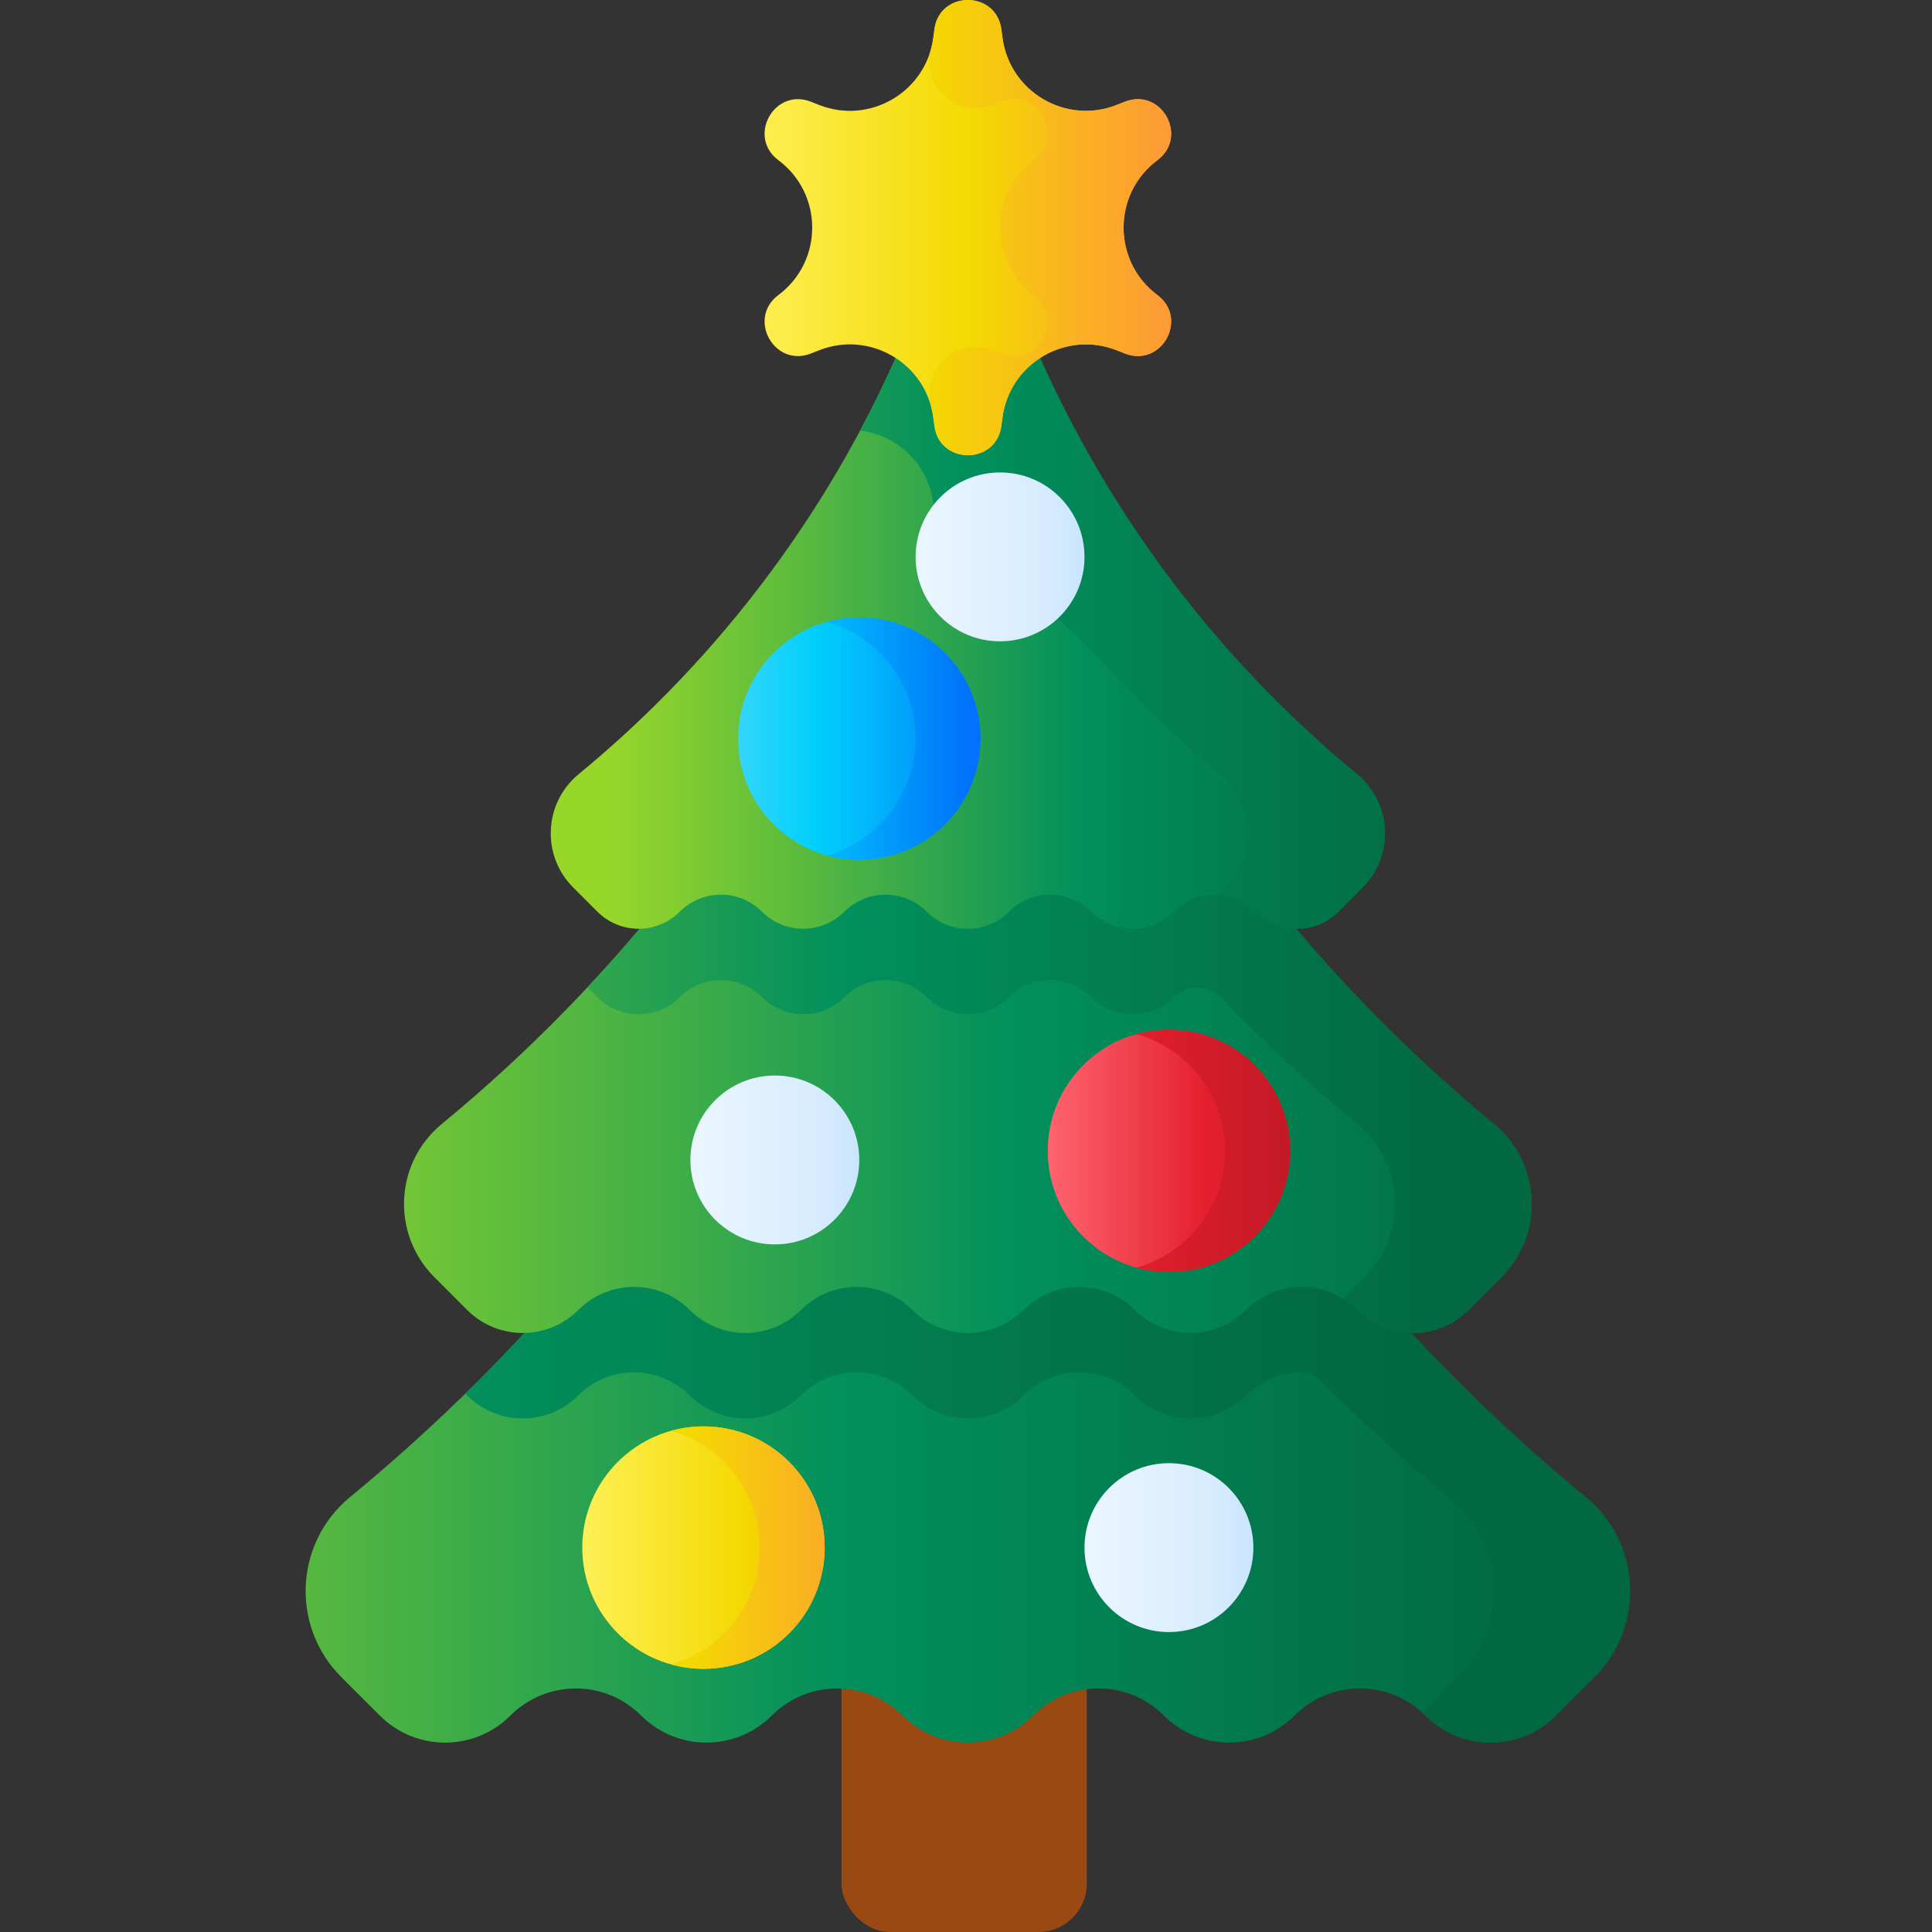 <svg width="30" height="30" viewBox="0 0 200 200" fill="none" xmlns="http://www.w3.org/2000/svg">
<rect x="0" y="0" width="200" height="200" fill="#333333" stroke="none"/>
<rect x="87.109" y="120.312" width="25.391" height="79.688" rx="5" fill="#9B4912"/>
<path d="M164.159 154.984C142.946 137.526 125.828 115.619 114.017 90.814C111.491 85.509 106.169 82.102 100.293 82.102H100.097C94.221 82.102 88.899 85.509 86.373 90.814C74.561 115.619 57.444 137.525 36.23 154.984C30.49 159.708 30.072 168.351 35.328 173.609L39.312 177.592C43.048 181.328 49.105 181.328 52.841 177.592C56.577 173.856 62.635 173.856 66.371 177.592C70.107 181.328 76.164 181.328 79.9 177.592C83.636 173.856 89.694 173.856 93.43 177.592C97.166 181.328 103.223 181.328 106.959 177.592C110.695 173.856 116.753 173.856 120.489 177.592C124.225 181.328 130.282 181.328 134.018 177.592C137.754 173.856 143.812 173.856 147.548 177.592C151.284 181.328 157.341 181.328 161.077 177.592L165.06 173.609C170.318 168.352 169.899 159.709 164.159 154.984Z" fill="url(#paint0_linear_32_2)"/>
<path d="M164.16 154.983C160.027 151.584 156.043 148.008 152.219 144.265C136.438 128.837 123.506 110.742 114.018 90.816C111.489 85.51 106.169 82.104 100.294 82.1H100.096C97.616 82.1 95.229 82.709 93.114 83.812C90.224 85.319 87.833 87.753 86.372 90.816C76.884 110.742 63.952 128.837 48.171 144.265L48.355 144.449C51.538 147.633 56.695 147.633 59.875 144.449C61.467 142.857 63.55 142.065 65.637 142.065C67.721 142.065 69.804 142.857 71.396 144.449C72.987 146.041 75.071 146.837 77.154 146.837C79.241 146.837 81.324 146.041 82.916 144.449C84.504 142.857 86.591 142.065 88.674 142.065C90.758 142.065 92.845 142.857 94.436 144.449C96.028 146.041 98.112 146.837 100.195 146.837C102.278 146.837 104.362 146.041 105.953 144.449C107.545 142.857 109.632 142.065 111.715 142.065C113.799 142.065 115.886 142.857 117.474 144.449C119.065 146.041 121.149 146.837 123.236 146.837C125.319 146.837 127.403 146.041 128.994 144.449C130.586 142.857 132.669 142.065 134.753 142.065H134.765C135.481 142.066 136.16 142.376 136.667 142.883C140.916 147.128 145.367 151.166 150.005 154.983C155.745 159.708 156.163 168.35 150.907 173.609L147.228 177.288C147.338 177.383 147.444 177.486 147.55 177.592C149.418 179.46 151.865 180.393 154.313 180.393C156.761 180.393 159.208 179.46 161.079 177.592L165.062 173.609C170.318 168.35 169.901 159.708 164.16 154.983Z" fill="url(#paint1_linear_32_2)"/>
<path d="M154.657 116.355C136.595 101.49 122.02 82.838 111.963 61.718C109.812 57.201 105.282 54.3 100.278 54.3H100.111C95.108 54.3 90.577 57.201 88.426 61.718C78.369 82.838 63.794 101.49 45.732 116.355C40.845 120.377 40.488 127.737 44.964 132.212L48.356 135.604C51.537 138.785 56.694 138.785 59.876 135.604C63.056 132.423 68.214 132.423 71.395 135.604C74.576 138.785 79.734 138.785 82.915 135.604C86.096 132.423 91.254 132.423 94.435 135.604C97.615 138.785 102.773 138.785 105.954 135.604C109.135 132.423 114.293 132.423 117.474 135.604C120.655 138.785 125.813 138.785 128.994 135.604C132.175 132.423 137.333 132.423 140.513 135.604C143.694 138.785 148.852 138.785 152.033 135.604L155.425 132.212C159.9 127.737 159.544 120.377 154.657 116.355Z" fill="url(#paint2_linear_32_2)"/>
<path d="M154.656 116.354C149.325 111.968 144.286 107.24 139.57 102.198C128.338 90.207 119.026 76.553 111.963 61.719C109.812 57.199 105.281 54.298 100.28 54.298H100.11C97.574 54.298 95.161 55.045 93.117 56.368C91.088 57.682 89.463 59.535 88.427 61.719C81.352 76.575 72.036 90.225 60.819 102.198L61.845 103.228C64.197 105.58 68.014 105.58 70.366 103.228C71.544 102.05 73.086 101.459 74.628 101.459C76.171 101.459 77.713 102.05 78.891 103.228C80.068 104.402 81.611 104.993 83.153 104.993C84.695 104.993 86.237 104.402 87.412 103.228C88.586 102.05 90.128 101.459 91.67 101.459C93.212 101.459 94.755 102.05 95.933 103.228C97.11 104.402 98.653 104.993 100.195 104.993C101.737 104.993 103.279 104.402 104.457 103.228C105.635 102.05 107.177 101.459 108.719 101.459C110.261 101.459 111.804 102.05 112.978 103.228C114.152 104.402 115.694 104.993 117.237 104.993C118.779 104.993 120.321 104.402 121.499 103.228L121.527 103.2C122.904 101.84 125.153 101.936 126.489 103.336C130.893 107.954 135.572 112.3 140.5 116.353C145.389 120.375 145.746 127.736 141.268 132.21L139.043 134.439C139.567 134.761 140.062 135.15 140.515 135.603C142.103 137.194 144.19 137.99 146.273 137.99C148.356 137.99 150.443 137.194 152.035 135.603L155.424 132.21C159.902 127.736 159.544 120.376 154.656 116.354Z" fill="url(#paint3_linear_32_2)"/>
<path d="M140.484 80.14C125.555 67.853 113.871 52.09 106.457 34.233L100.194 19.151L93.932 34.233C86.518 52.089 74.834 67.853 59.905 80.139C56.289 83.115 56.025 88.56 59.337 91.871L61.846 94.38C64.199 96.733 68.014 96.733 70.368 94.38C72.721 92.026 76.536 92.026 78.89 94.38C81.243 96.733 85.058 96.733 87.412 94.38C89.765 92.026 93.58 92.026 95.934 94.38C98.287 96.733 102.102 96.733 104.456 94.38C106.809 92.026 110.624 92.026 112.978 94.38C115.331 96.733 119.146 96.733 121.5 94.38C123.853 92.026 127.668 92.026 130.022 94.38C132.375 96.733 136.19 96.733 138.544 94.38L141.053 91.871C144.363 88.56 144.1 83.116 140.484 80.14Z" fill="url(#paint4_linear_32_2)"/>
<path d="M141.053 91.87L138.545 94.381C137.37 95.559 135.828 96.146 134.286 96.146C132.744 96.146 131.202 95.559 130.024 94.381C128.987 93.341 127.603 92.717 126.137 92.63L126.897 91.87C130.208 88.559 129.946 83.116 126.331 80.141C122.132 76.685 118.177 72.944 114.494 68.943C109.674 63.707 104.018 59.387 98.155 55.354C97.427 54.853 96.88 54.049 96.732 52.94L96.616 52.063C96.067 47.96 92.81 45.028 89.039 44.564C90.51 41.819 91.869 39.011 93.117 36.15C93.397 35.513 93.669 34.873 93.934 34.232L100.195 19.15L106.456 34.232C107.92 37.762 109.554 41.211 111.351 44.564C118.637 58.219 128.536 70.307 140.487 80.141C144.102 83.116 144.363 88.559 141.053 91.87Z" fill="url(#paint5_linear_32_2)"/>
<path d="M88.952 89.009C95.881 89.009 101.499 83.391 101.499 76.462C101.499 69.532 95.881 63.914 88.952 63.914C82.022 63.914 76.404 69.532 76.404 76.462C76.404 83.391 82.022 89.009 88.952 89.009Z" fill="url(#paint6_linear_32_2)"/>
<path d="M88.952 63.915C87.786 63.915 86.659 64.077 85.588 64.375C90.883 65.845 94.771 70.698 94.771 76.462C94.771 82.225 90.883 87.078 85.588 88.549C86.659 88.847 87.786 89.009 88.952 89.009C95.882 89.009 101.499 83.391 101.499 76.462C101.499 69.532 95.882 63.915 88.952 63.915Z" fill="url(#paint7_linear_32_2)"/>
<path d="M121.007 131.683C127.937 131.683 133.554 126.066 133.554 119.136C133.554 112.206 127.937 106.589 121.007 106.589C114.078 106.589 108.46 112.206 108.46 119.136C108.46 126.066 114.078 131.683 121.007 131.683Z" fill="url(#paint8_linear_32_2)"/>
<path d="M121.008 106.589C119.842 106.589 118.715 106.751 117.644 107.049C122.939 108.519 126.827 113.372 126.827 119.136C126.827 124.899 122.939 129.752 117.644 131.223C118.715 131.521 119.842 131.683 121.008 131.683C127.937 131.683 133.555 126.065 133.555 119.136C133.555 112.206 127.937 106.589 121.008 106.589Z" fill="url(#paint9_linear_32_2)"/>
<path d="M72.825 172.755C79.754 172.755 85.372 167.137 85.372 160.207C85.372 153.278 79.754 147.66 72.825 147.66C65.895 147.66 60.277 153.278 60.277 160.207C60.277 167.137 65.895 172.755 72.825 172.755Z" fill="url(#paint10_linear_32_2)"/>
<path d="M72.825 147.661C71.659 147.661 70.532 147.823 69.461 148.12C74.756 149.591 78.644 154.444 78.644 160.207C78.644 165.971 74.756 170.824 69.461 172.295C70.532 172.592 71.659 172.755 72.825 172.755C79.755 172.755 85.372 167.137 85.372 160.207C85.372 153.278 79.755 147.661 72.825 147.661Z" fill="url(#paint11_linear_32_2)"/>
<path d="M80.211 128.819C85.039 128.819 88.952 124.906 88.952 120.078C88.952 115.25 85.039 111.337 80.211 111.337C75.383 111.337 71.47 115.25 71.47 120.078C71.47 124.906 75.383 128.819 80.211 128.819Z" fill="url(#paint12_linear_32_2)"/>
<path d="M121.008 168.949C125.836 168.949 129.749 165.036 129.749 160.208C129.749 155.38 125.836 151.467 121.008 151.467C116.18 151.467 112.267 155.38 112.267 160.208C112.267 165.036 116.18 168.949 121.008 168.949Z" fill="url(#paint13_linear_32_2)"/>
<path d="M103.525 66.389C108.353 66.389 112.267 62.476 112.267 57.648C112.267 52.82 108.353 48.907 103.525 48.907C98.698 48.907 94.784 52.82 94.784 57.648C94.784 62.476 98.698 66.389 103.525 66.389Z" fill="url(#paint14_linear_32_2)"/>
<path d="M119.811 16.584C123.079 14.143 120.229 9.035 116.435 10.534L115.613 10.859C110.346 12.941 104.524 9.523 103.776 3.909L103.659 3.033C103.12 -1.011 97.27 -1.011 96.731 3.033L96.615 3.909C95.866 9.523 90.044 12.941 84.778 10.859L83.955 10.534C80.161 9.034 77.311 14.143 80.579 16.584C85.244 20.068 85.244 27.058 80.579 30.542C77.311 32.983 80.161 38.091 83.955 36.592L84.778 36.267C90.044 34.185 95.866 37.603 96.615 43.217L96.731 44.093C97.27 48.137 103.12 48.137 103.659 44.093L103.776 43.217C104.524 37.603 110.346 34.185 115.613 36.267L116.435 36.592C120.229 38.092 123.079 32.983 119.811 30.542C115.147 27.059 115.147 20.068 119.811 16.584Z" fill="url(#paint15_linear_32_2)"/>
<path d="M119.811 30.543C115.147 27.059 115.147 20.068 119.811 16.584C119.904 16.515 119.993 16.442 120.077 16.369C122.916 13.856 120.121 9.078 116.435 10.534L115.613 10.859C110.346 12.941 104.525 9.523 103.776 3.909L103.659 3.033C103.12 -1.011 97.27 -1.011 96.731 3.033L96.615 3.909C96.562 4.305 96.482 4.698 96.377 5.083C95.335 8.878 99.06 12.301 102.736 10.897L102.833 10.859L103.655 10.534C105.452 9.823 107.038 10.596 107.862 11.866C108.777 13.276 108.751 15.299 107.031 16.584C102.367 20.068 102.367 27.058 107.031 30.542C110.3 32.983 107.449 38.092 103.656 36.592L102.833 36.267C102.801 36.254 102.768 36.242 102.736 36.229C99.06 34.825 95.335 38.248 96.377 42.043C96.481 42.422 96.561 42.813 96.615 43.217L96.731 44.093C97.27 48.137 103.12 48.137 103.659 44.093L103.776 43.217C104.524 37.603 110.346 34.185 115.612 36.267L116.435 36.592C120.229 38.092 123.08 32.984 119.811 30.543Z" fill="url(#paint16_linear_32_2)"/>
<defs>
<linearGradient id="paint0_linear_32_2" x1="-10.989" y1="131.248" x2="161.921" y2="131.248" gradientUnits="userSpaceOnUse">
<stop stop-color="#97D729"/>
<stop offset="0.565" stop-color="#02905D"/>
<stop offset="0.996" stop-color="#026841"/>
</linearGradient>
<linearGradient id="paint1_linear_32_2" x1="-84.207" y1="131.247" x2="145.391" y2="131.247" gradientUnits="userSpaceOnUse">
<stop stop-color="#97D729"/>
<stop offset="0.565" stop-color="#02905D"/>
<stop offset="0.996" stop-color="#026841"/>
</linearGradient>
<linearGradient id="paint2_linear_32_2" x1="21.552" y1="96.145" x2="168.229" y2="96.145" gradientUnits="userSpaceOnUse">
<stop stop-color="#97D729"/>
<stop offset="0.565" stop-color="#02905D"/>
<stop offset="0.996" stop-color="#026841"/>
</linearGradient>
<linearGradient id="paint3_linear_32_2" x1="2.924" y1="96.144" x2="152.201" y2="96.144" gradientUnits="userSpaceOnUse">
<stop stop-color="#97D729"/>
<stop offset="0.565" stop-color="#02905D"/>
<stop offset="0.996" stop-color="#026841"/>
</linearGradient>
<linearGradient id="paint4_linear_32_2" x1="63.11" y1="57.648" x2="148.965" y2="57.648" gradientUnits="userSpaceOnUse">
<stop stop-color="#97D729"/>
<stop offset="0.565" stop-color="#02905D"/>
<stop offset="0.996" stop-color="#026841"/>
</linearGradient>
<linearGradient id="paint5_linear_32_2" x1="25.562" y1="57.648" x2="155.025" y2="57.648" gradientUnits="userSpaceOnUse">
<stop stop-color="#97D729"/>
<stop offset="0.565" stop-color="#02905D"/>
<stop offset="0.996" stop-color="#026841"/>
</linearGradient>
<linearGradient id="paint6_linear_32_2" x1="69.422" y1="76.462" x2="103.081" y2="76.462" gradientUnits="userSpaceOnUse">
<stop stop-color="#62DBFB"/>
<stop offset="0.436" stop-color="#01D0FB"/>
<stop offset="0.596" stop-color="#01B9FB"/>
<stop offset="0.93" stop-color="#017FFB"/>
<stop offset="1" stop-color="#0172FB"/>
</linearGradient>
<linearGradient id="paint7_linear_32_2" x1="64.647" y1="76.462" x2="100.202" y2="76.462" gradientUnits="userSpaceOnUse">
<stop stop-color="#62DBFB"/>
<stop offset="0.436" stop-color="#01D0FB"/>
<stop offset="0.596" stop-color="#01B9FB"/>
<stop offset="0.93" stop-color="#017FFB"/>
<stop offset="1" stop-color="#0172FB"/>
</linearGradient>
<linearGradient id="paint8_linear_32_2" x1="108.46" y1="119.136" x2="140.244" y2="119.136" gradientUnits="userSpaceOnUse">
<stop stop-color="#FE646F"/>
<stop offset="0.521" stop-color="#E41F2D"/>
<stop offset="1" stop-color="#C41926"/>
</linearGradient>
<linearGradient id="paint9_linear_32_2" x1="95.721" y1="119.136" x2="133.391" y2="119.136" gradientUnits="userSpaceOnUse">
<stop stop-color="#FE646F"/>
<stop offset="0.521" stop-color="#E41F2D"/>
<stop offset="1" stop-color="#C41926"/>
</linearGradient>
<linearGradient id="paint10_linear_32_2" x1="60.278" y1="160.207" x2="92.061" y2="160.207" gradientUnits="userSpaceOnUse">
<stop stop-color="#FEF056"/>
<stop offset="0.521" stop-color="#F4D902"/>
<stop offset="1" stop-color="#FE9738"/>
</linearGradient>
<linearGradient id="paint11_linear_32_2" x1="47.539" y1="160.207" x2="92.803" y2="160.207" gradientUnits="userSpaceOnUse">
<stop stop-color="#FEF056"/>
<stop offset="0.521" stop-color="#F4D902"/>
<stop offset="1" stop-color="#FE9738"/>
</linearGradient>
<linearGradient id="paint12_linear_32_2" x1="72.122" y1="120.078" x2="95.844" y2="120.078" gradientUnits="userSpaceOnUse">
<stop stop-color="#EAF6FF"/>
<stop offset="0.521" stop-color="#D8ECFE"/>
<stop offset="1" stop-color="#B3DAFE"/>
</linearGradient>
<linearGradient id="paint13_linear_32_2" x1="112.919" y1="160.208" x2="136.641" y2="160.208" gradientUnits="userSpaceOnUse">
<stop stop-color="#EAF6FF"/>
<stop offset="0.521" stop-color="#D8ECFE"/>
<stop offset="1" stop-color="#B3DAFE"/>
</linearGradient>
<linearGradient id="paint14_linear_32_2" x1="95.436" y1="57.648" x2="119.159" y2="57.648" gradientUnits="userSpaceOnUse">
<stop stop-color="#EAF6FF"/>
<stop offset="0.521" stop-color="#D8ECFE"/>
<stop offset="1" stop-color="#B3DAFE"/>
</linearGradient>
<linearGradient id="paint15_linear_32_2" x1="77.027" y1="23.563" x2="122.138" y2="23.563" gradientUnits="userSpaceOnUse">
<stop stop-color="#FEF056"/>
<stop offset="0.521" stop-color="#F4D902"/>
<stop offset="1" stop-color="#FE9738"/>
</linearGradient>
<linearGradient id="paint16_linear_32_2" x1="66.681" y1="23.563" x2="122.254" y2="23.563" gradientUnits="userSpaceOnUse">
<stop stop-color="#FEF056"/>
<stop offset="0.521" stop-color="#F4D902"/>
<stop offset="1" stop-color="#FE9738"/>
</linearGradient>
</defs>
</svg>
